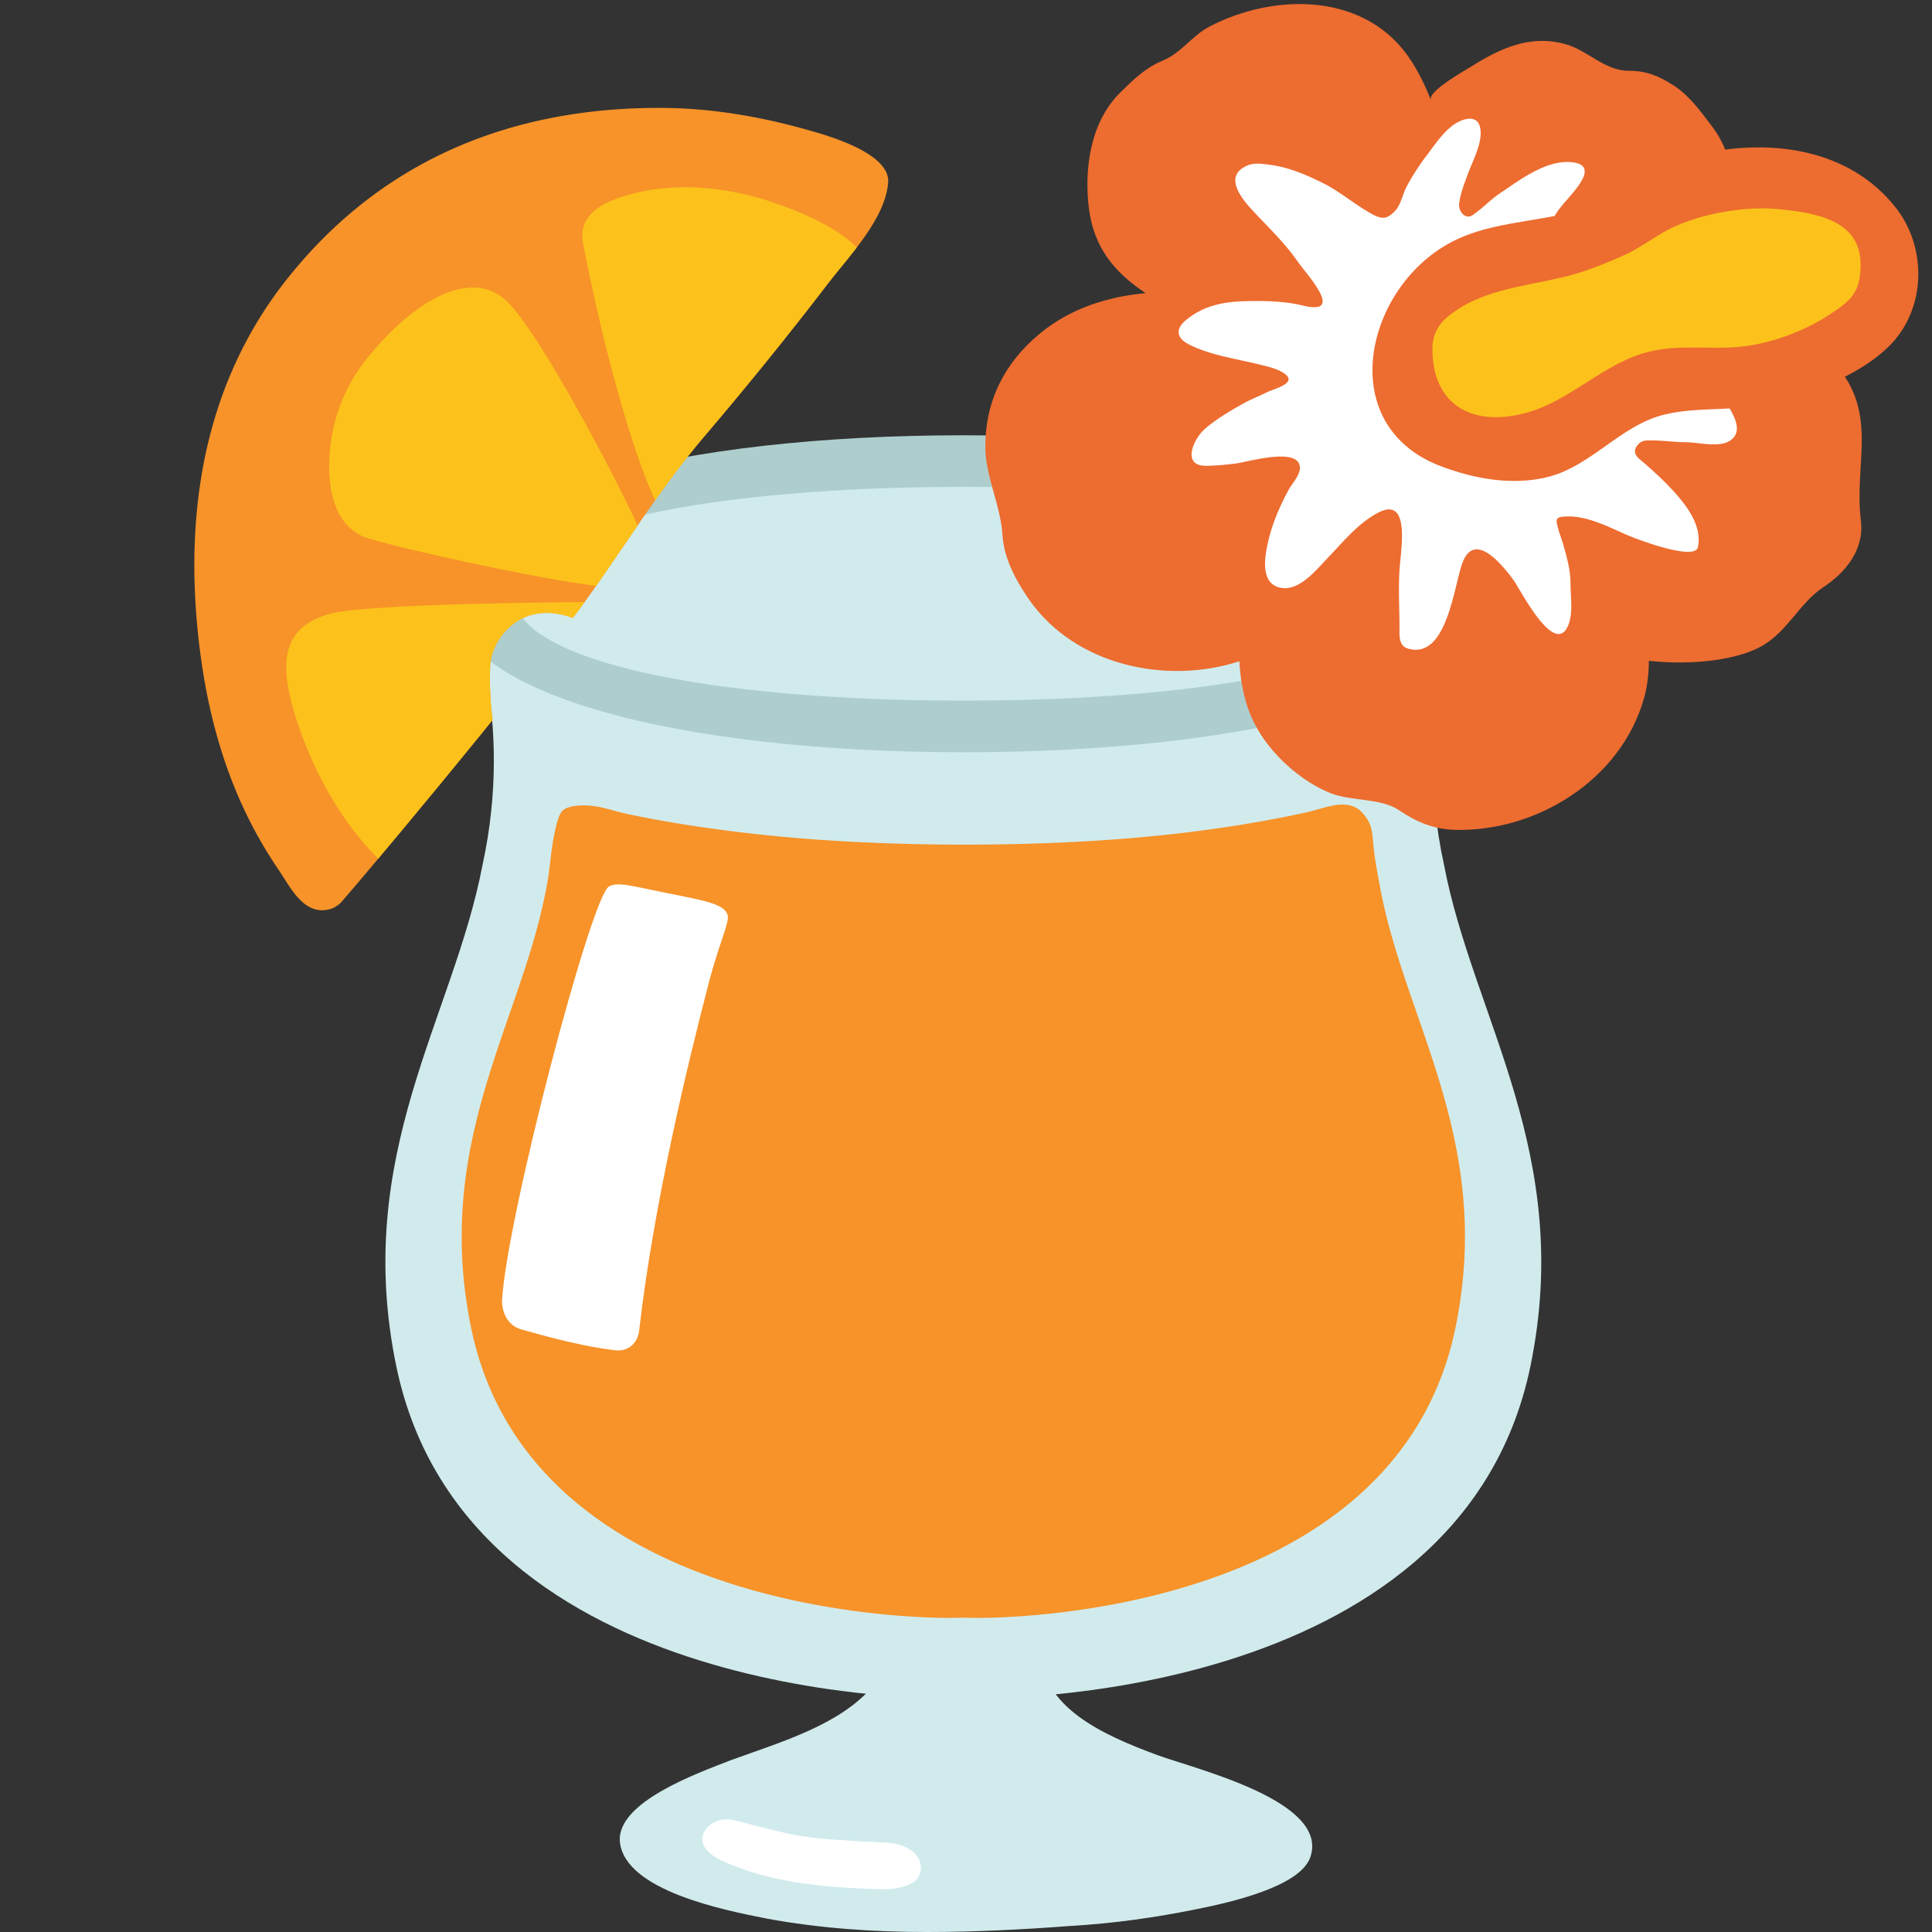 <?xml version="1.0" encoding="UTF-8" standalone="no"?>
<svg
   width="128"
   height="128"
   version="1.1"
   id="svg18136"
   sodipodi:docname="emoji_u1f379.svg"
   inkscape:version="1.3 (0e150ed6c4, 2023-07-21)"
   xmlns:inkscape="http://www.inkscape.org/namespaces/inkscape"
   xmlns:sodipodi="http://sodipodi.sourceforge.net/DTD/sodipodi-0.dtd"
   xmlns:xlink="http://www.w3.org/1999/xlink"
   xmlns="http://www.w3.org/2000/svg"
   xmlns:svg="http://www.w3.org/2000/svg">
  <rect width="100%" height="100%" fill="#333333" stroke="none"/>
  <defs
     id="defs18140">
    <defs
       id="defs18100">
      <path
         id="a"
         d="m 85.32,58.63 c -0.79,-0.63 -1.87,-0.1 -2.92,0.13 -6.09,1.32 -12.38,1.73 -18.59,1.73 -1.54,0 -3.07,-0.03 -4.6,-0.09 -3.15,-0.12 -6.3,-0.38 -9.43,-0.83 -1.4,-0.2 -2.79,-0.44 -4.18,-0.73 -0.64,-0.13 -1.3,-0.38 -1.95,-0.44 -0.43,-0.05 -1.29,-0.05 -1.59,0.28 -0.2,0.22 -0.31,0.73 -0.38,1.02 -0.25,1.05 -0.27,2.16 -0.5,3.22 -1.37,7.2 -6.13,13.63 -4.06,23.62 3.34,16.07 26.05,15.62 26.05,15.62 0,0 0.24,0 0.65,-0.01 0.42,0.01 0.66,0.01 0.66,0.01 0,0 22.7,0.45 26.04,-15.62 2.08,-9.99 -2.69,-16.42 -4.06,-23.62 -0.15,-0.78 -0.3,-1.54 -0.38,-2.33 -0.05,-0.45 -0.05,-0.94 -0.27,-1.35 a 2.22,2.22 0 0 0 -0.49,-0.61 z" />
    </defs>
  </defs>
  <sodipodi:namedview
     id="namedview18138"
     pagecolor="#ffffff"
     bordercolor="#000000"
     borderopacity="0.25"
     inkscape:showpageshadow="2"
     inkscape:pageopacity="0.0"
     inkscape:pagecheckerboard="0"
     inkscape:deskcolor="#d1d1d1"
     showgrid="false"
     inkscape:zoom="4.2421875"
     inkscape:cx="51.270718"
     inkscape:cy="69.657459"
     inkscape:window-width="1366"
     inkscape:window-height="697"
     inkscape:window-x="-8"
     inkscape:window-y="-8"
     inkscape:window-maximized="1"
     inkscape:current-layer="svg18136" />
  <g
     id="g32966"
     transform="translate(-0.59)">
    <path
       class="st0"
       d="m 70.361,103.601 z m 0,0 -10.419,0.562 c -0.663,0.482 -0.189,1.445 -0.189,2.087 v 2.247 c 0,1.204 -0.474,2.247 -1.326,3.21 -2.178,2.568 -6.062,3.692 -9.377,4.896 -2.273,0.883 -7.672,2.809 -7.388,5.458 0.379,3.21 6.914,4.495 9.756,5.056 3.504,0.642 7.009,0.883 10.608,0.883 3.126,0 6.346,-0.161 9.471,-0.401 2.841,-0.161 5.683,-0.562 8.43,-1.124 1.989,-0.401 6.819,-1.445 7.482,-3.451 1.231,-3.692 -7.482,-5.779 -10.134,-6.742 -3.694,-1.364 -7.767,-3.21 -7.767,-7.063 0,-1.043 0,-2.087 0.189,-3.13 0.189,-0.722 -0.189,-2.087 0.663,-2.488 z"
       id="path6042"
       style="fill:#d1ebed;stroke-width:1" />
    <path
       class="st2"
       d="m 49.123,120.568 c -0.9,-0.2 -2,0.4 -2,1.3 0,0.7 0.8,1.2 1.5,1.5 2.7,1.2 5.9,1.7 10.6,1.8 0.6,0 1.9,-0.2 2.2,-0.8 0.4,-0.6 0.1,-1.4 -0.5,-1.8 -0.6,-0.4 -1.3,-0.5 -2,-0.5 -5.7,-0.3 -5.4,-0.4 -9.8,-1.5 z"
       id="path6062"
       style="fill:#ffffff" />
  </g>
  <path
     d="M95.67 57.3c-2.15-9.85 1.01-17.03 1.01-17.03H30.96s3.16 7.18 1.01 17.03c-1.93 10.13-8.63 19.18-5.71 33.24 4.7 22.61 36.65 21.98 36.65 21.98s.33 0 .92-.02c.59.02.92.02.92.02s31.94.63 36.64-21.98c2.91-14.06-3.79-23.11-5.72-33.24z"
     fill="#fff"
     id="path18089"
     style="fill:#d1ebed;fill-opacity:1" />
  <path
     id="use18102"
     d="m 90.074,53.671 c -0.965,-0.775 -2.284,-0.123 -3.566,0.16 -7.437,1.623 -15.118,2.127 -22.701,2.127 -1.881,0 -3.749,-0.037 -5.617,-0.111 -3.847,-0.148 -7.693,-0.467 -11.515,-1.02 -1.71,-0.246 -3.407,-0.541 -5.104,-0.897 -0.782,-0.16 -1.587,-0.467 -2.381,-0.541 -0.525,-0.061 -1.575,-0.061 -1.942,0.344 -0.244,0.27 -0.379,0.897 -0.464,1.254 -0.305,1.291 -0.33,2.655 -0.611,3.959 -1.673,8.852 -7.486,16.757 -4.958,29.038 4.079,19.756 31.811,19.203 31.811,19.203 0,0 0.293,0 0.794,-0.012 0.513,0.012 0.806,0.012 0.806,0.012 0,0 27.72,0.553 31.798,-19.203 C 98.964,75.702 93.139,67.797 91.466,58.945 91.283,57.986 91.1,57.052 91.002,56.081 90.941,55.528 90.941,54.925 90.672,54.421 a 2.711,2.729 0 0 0 -0.598,-0.75 z"
     style="fill:#f79329;stroke-width:0.809" />
  <path
     d="m 97.908,39.338 c 0,6.8 -15.293,10.5 -34.067,10.5 -18.774,0 -34.067,-3.8 -34.067,-10.5 0,-6.7 15.293,-10.5 34.067,-10.5 18.774,0 34.067,3.8 34.067,10.5 z"
     fill="#aecece"
     id="path6058"
     style="stroke-width:1" />
  <path
     class="st0"
     d="m 93.662,39.338 c 0,4.545 -13.309,7.08 -29.822,7.08 -16.513,0 -29.822,-2.535 -29.822,-7.08 0,-4.545 13.309,-7.08 29.822,-7.08 16.513,0 29.822,2.535 29.822,7.08 z"
     id="path6060"
     style="fill:#d1ebed;stroke-width:1" />
  <g
     id="g18124"
     transform="translate(0.042)">
    <defs
       id="defs18107">
      <path
         id="b"
         d="m 31.79,59.62 c 0.63,-1.73 0.93,-3.5 1.42,-5.24 0.19,-0.66 0.15,-1.36 0.31,-2.03 0.13,-0.55 0.22,-0.93 0.11,-1.49 -0.28,-1.4 -0.77,-1.77 -1.03,-3.17 -0.15,-0.77 -0.28,-3.34 -0.09,-4.12 0.42,-1.77 2.32,-3.77 5.4,-2.63 2.01,0.74 3.09,1.54 5.08,2.35 0.46,0.18 0.83,0.35 1.31,0.15 0.67,-0.28 1.22,-0.9 1.78,-1.35 0.58,-0.45 1.16,-0.89 1.67,-1.42 1.71,-1.76 3.65,-3.35 5.13,-5.33 0.87,-1.16 1.93,-2.26 2.9,-3.34 1.32,-1.46 2.68,-2.92 3.94,-4.43 1.7,-2.03 2.84,-4.3 3.69,-6.77 0.68,-1.99 1.63,-4.15 1.71,-6.27 C 65.15,13.55 65,12.8 64.81,11.87 64.63,10.96 64.76,10.09 64.48,9.2 64.24,8.43 63.69,7.91 63.22,7.28 62.7,6.58 62.2,5.89 61.66,5.2 60.91,4.26 60.35,3.5 59.23,2.94 55.95,1.31 51.93,1.08 48.35,0.71 40.79,-0.08 32.74,0.96 25.59,3.55 22.33,4.73 19,6.56 16.48,8.97 c -1.36,1.3 -2.18,2.95 -3.18,4.53 -1.25,1.98 -2.46,4.08 -3.35,6.26 -1.41,3.48 -1.72,7.23 -2.48,10.86 -0.38,1.77 -0.54,3.7 -0.55,5.52 -0.02,1.92 0.6,3.93 0.86,5.82 0.81,5.87 1.98,11.87 4.85,17.11 2.17,3.99 4.39,7.92 8.93,9.42 1.91,0.63 4.86,1.1 6.15,-0.99 1.42,-2.34 3.04,-5.05 4.08,-7.88 z" />
    </defs>
    <clipPath
       id="c">
      <use
         xlink:href="#b"
         overflow="visible"
         id="use18109" />
    </clipPath>
    <g
       clip-path="url(#c)"
       id="g18122">
      <defs
         id="defs18113">
        <path
           id="d"
           d="m 22.49,59.85 c -0.21,0.18 -0.44,0.33 -0.7,0.39 -1.72,0.45 -2.61,-1.5 -3.38,-2.62 A 29.074,29.074 0 0 1 15.7,52.66 C 14.23,49.22 13.43,45.54 13.06,41.82 12.2,33.27 13.72,25.12 18.97,18.49 25.96,9.69 35.25,7.08 43.95,7.15 47.35,7.18 50.74,7.8 54,8.76 c 1.82,0.53 4.92,1.64 4.8,3.33 -0.18,2.4 -2.6,4.89 -3.97,6.67 -2.64,3.45 -5.38,6.83 -8.2,10.14 -2.96,3.47 -5.33,7.38 -7.99,11.06 -4.21,5.79 -15.9,19.69 -16.15,19.89 z" />
      </defs>
      <use
         xlink:href="#d"
         overflow="visible"
         fill="#f79329"
         id="use18115" />
      <clipPath
         id="e">
        <use
           xlink:href="#d"
           overflow="visible"
           id="use18117" />
      </clipPath>
      <path
         d="m 24.1,23.97 c -1.45,1.86 -2.27,4.25 -2.33,6.6 -0.05,1.9 0.34,4.06 2.18,4.95 1.15,0.56 17.29,4.19 18.43,3.36 0.65,-0.48 0.84,-1.18 0.69,-1.97 -0.25,-1.39 -7.05,-14.62 -9.55,-16.97 -2.38,-2.26 -6.31,0.04 -9.42,4.03 z M 19.85,48.4 c 2.53,7.13 6.78,9.86 6.78,9.86 0,0 1.26,-0.3 2.15,-0.39 0.81,-0.09 1.11,-0.53 1.63,-1.05 0.72,-0.73 1.55,-1.34 2.25,-2.08 0.9,-0.95 1.67,-2.09 2.54,-3.1 0.7,-0.8 1.17,-1.77 1.74,-2.65 0.43,-0.67 0.99,-1.14 1.43,-1.79 0.93,-1.36 3.5,-3.48 3.48,-5.19 -0.01,-0.44 0.52,-2.14 0.52,-2.14 0,0 -17.92,-0.01 -20.65,0.82 -3.13,0.94 -3.45,3.28 -1.87,7.71 z m 30.9,-35.13 c 1.83,0.59 5.46,1.96 6.63,3.96 0.44,0.76 -0.59,2.45 -0.96,3.09 -0.52,0.89 -0.89,1.85 -1.43,2.72 -0.68,1.12 -1.59,2.15 -2.33,3.26 -0.59,0.88 -1.4,1.6 -2.1,2.37 -0.53,0.59 -0.85,1.25 -1.36,1.85 -1.07,1.25 -2.48,4.17 -4.11,4.7 -1.54,0.51 -4.64,-9.42 -6.5,-19.09 -0.41,-2.11 1.66,-2.95 3.82,-3.42 3.3,-0.73 6.6,0.01 8.34,0.56 z"
         clip-path="url(#e)"
         fill="#fcc21b"
         id="path18120" />
    </g>
  </g>
  <g
     id="g18134">
    <path
       d="m 121.19,23.7 c -2.79,-2.77 -6.01,-4.07 -9.36,-4.52 0.34,0.04 0.73,-1.3 0.8,-1.51 0.2,-0.57 0.51,-0.87 0.89,-1.35 0.35,-0.45 0.55,-0.92 0.78,-1.42 0.48,-1.02 0.61,-1.84 0.48,-2.98 -0.15,-1.36 -0.55,-2.49 -1.38,-3.58 -0.72,-0.95 -1.49,-2.02 -2.5,-2.67 -1,-0.64 -1.81,-0.98 -2.99,-0.98 -1.62,0 -2.69,-1.35 -4.21,-1.77 C 101.37,2.28 99.39,3.2 97.47,4.41 97.02,4.69 94.57,6.06 94.8,6.62 94.45,5.75 94.05,4.9 93.54,4.1 90.62,-0.53 84.49,-0.51 80.13,1.76 c -1.17,0.61 -1.85,1.75 -3.15,2.28 -1.09,0.45 -1.93,1.27 -2.76,2.09 -1.98,1.95 -2.4,5.05 -2.08,7.65 0.32,2.61 1.69,4.27 3.76,5.64 -2.57,0.24 -5.02,1.03 -7.02,2.69 -2.33,1.93 -3.63,4.48 -3.6,7.58 0.02,1.88 1.01,3.78 1.14,5.78 0.1,1.56 0.9,3.01 1.75,4.24 3.03,4.37 9.09,5.68 13.94,4.1 0.08,1.49 0.38,2.91 1,4.12 1.01,2 3.08,3.85 5.07,4.63 1.34,0.53 3.3,0.3 4.51,1.12 1.17,0.8 2.34,1.27 3.73,1.3 5.3,0.13 10.93,-3.23 12.5,-8.71 0.22,-0.79 0.32,-1.63 0.32,-2.49 2.94,0.32 5.89,-0.07 7.49,-0.98 1.75,-1.01 2.46,-2.83 4.09,-3.91 1.41,-0.93 2.71,-2.46 2.47,-4.38 -0.5,-3.94 1.34,-7.39 -2.1,-10.81 z"
       fill="#ed6c30"
       id="path18126" />
    <path
       d="m 91.73,14.42 c -0.35,0.04 -0.72,-0.16 -1.2,-0.45 -0.96,-0.58 -1.83,-1.31 -2.84,-1.82 -1.12,-0.56 -2.3,-1.07 -3.55,-1.23 -0.45,-0.06 -0.99,-0.15 -1.43,0.02 -1.64,0.64 -0.59,2.06 0.2,2.92 1.03,1.12 2.15,2.16 3.03,3.42 0.69,0.98 3.21,3.65 0.36,2.96 -1.28,-0.31 -2.68,-0.32 -3.99,-0.28 -1.24,0.04 -2.46,0.3 -3.47,1.04 -0.33,0.24 -0.85,0.65 -0.74,1.13 0.09,0.42 0.59,0.66 0.94,0.82 1.3,0.59 2.77,0.81 4.15,1.14 0.6,0.15 1.26,0.27 1.8,0.59 1.14,0.69 -0.59,1.07 -1.1,1.33 -0.47,0.24 -0.98,0.43 -1.45,0.69 -0.6,0.33 -1.19,0.67 -1.76,1.06 -0.31,0.22 -0.62,0.44 -0.9,0.7 -0.72,0.66 -1.49,2.4 0.1,2.4 0.67,0 1.33,-0.07 1.99,-0.15 0.77,-0.1 3.77,-1 4.2,0.02 0.24,0.58 -0.43,1.24 -0.69,1.71 -0.56,1.04 -1.04,2.13 -1.32,3.27 -0.24,1 -0.66,2.94 0.78,3.23 1.24,0.25 2.37,-1.19 3.12,-1.97 1.03,-1.07 1.99,-2.28 3.32,-2.99 2.12,-1.13 1.57,2.21 1.46,3.52 -0.11,1.34 -0.02,2.72 -0.02,4.06 0,0.53 -0.07,1.22 0.56,1.41 2.57,0.76 3.04,-4.12 3.6,-5.65 0.8,-2.21 2.67,0.12 3.4,1.12 0.45,0.62 2.74,5.18 3.63,2.96 0.32,-0.8 0.14,-1.89 0.14,-2.75 0,-0.9 -0.26,-1.8 -0.5,-2.64 -0.11,-0.37 -0.26,-0.73 -0.35,-1.1 -0.09,-0.39 -0.16,-0.62 0.29,-0.67 1.54,-0.18 3.07,0.68 4.44,1.26 0.45,0.19 4.36,1.7 4.56,0.75 0.3,-1.43 -0.77,-2.79 -1.67,-3.77 -0.56,-0.61 -1.16,-1.16 -1.78,-1.71 -0.44,-0.39 -1.04,-0.71 -0.52,-1.31 0.18,-0.2 0.35,-0.27 0.62,-0.28 0.85,-0.03 1.74,0.12 2.6,0.12 0.82,0.01 2.18,0.38 2.9,-0.12 1.28,-0.88 -0.66,-2.81 -1.02,-3.71 -0.34,-0.85 -1.07,-1.56 -1.77,-2.15 a 8.677,8.677 0 0 0 -2.44,-1.47 c -0.45,-0.18 -0.91,-0.31 -1.38,-0.4 -0.13,-0.03 -1.47,-0.13 -1.47,-0.14 -0.39,-1.38 5.02,-5.38 5.95,-6.98 -1.39,-0.29 -3.38,-0.29 -4.78,0 -1.18,0.25 -2.21,0.91 -3.34,1.26 -0.36,0.11 -1.09,0.39 -1.46,0.17 -0.39,-0.24 -0.16,-0.86 -0.04,-1.2 0.18,-0.49 0.65,-1.01 1,-1.41 0.63,-0.74 2.04,-2.27 0.16,-2.41 -1.68,-0.12 -3.38,1.2 -4.71,2.09 -0.52,0.35 -0.98,0.83 -1.49,1.21 -0.27,0.2 -0.48,0.44 -0.84,0.22 -0.24,-0.15 -0.37,-0.49 -0.34,-0.76 0.08,-0.67 0.34,-1.32 0.57,-1.95 0.32,-0.87 1.01,-2.12 0.83,-3.06 -0.2,-1.06 -1.39,-0.55 -1.94,-0.09 -0.62,0.51 -1.08,1.2 -1.55,1.82 -0.51,0.66 -0.96,1.36 -1.36,2.09 -0.28,0.52 -0.36,1.09 -0.71,1.57 -0.3,0.34 -0.53,0.5 -0.78,0.54 z"
       fill="#ffffff"
       id="path18128" />
    <path
       d="m 125.57,13.72 c -3.04,-3.82 -8.09,-4.53 -12.67,-3.57 -2.71,0.57 -4.81,2.48 -7.35,3.46 -2.84,1.09 -6.03,0.93 -8.81,2.15 -6.2,2.7 -8.67,12.42 -1.17,15.17 2.14,0.79 4.52,1.22 6.78,0.72 3.01,-0.66 4.94,-3.45 7.91,-4.18 2.07,-0.51 4.25,-0.23 6.34,-0.63 0.86,-0.17 1.72,-0.38 2.55,-0.65 2.12,-0.68 4.39,-1.67 6,-3.25 2.49,-2.46 2.54,-6.56 0.42,-9.22 z"
       fill="#ed6c30"
       id="path18130" />
    <path
       d="m 119.2,21.92 c -1.17,0.51 -2.43,0.87 -3.62,1.02 -2.08,0.27 -4.15,-0.16 -6.28,0.35 -2.95,0.69 -5.21,3.23 -8.11,4.04 -3.56,1 -6.27,-0.43 -6.29,-4.18 -0.01,-1.3 0.66,-2.01 1.77,-2.71 2.3,-1.46 5.19,-1.55 7.75,-2.31 1.03,-0.3 2.08,-0.74 3.09,-1.18 0.92,-0.4 1.74,-1 2.62,-1.52 2.04,-1.2 5.29,-1.8 7.62,-1.58 2.42,0.23 5.53,0.68 5.52,3.68 -0.01,1.84 -0.61,2.37 -2.1,3.34 -0.61,0.4 -1.27,0.75 -1.97,1.05 z"
       fill="#fcc21b"
       id="path18132" />
  </g>
  <path
     class="st2"
     d="m 34.548,88.081 c 1.688,0.482 4.1,1.126 6.11,1.367 1.045,0.161 1.608,-0.563 1.688,-1.286 0.939,-8.281 3.214,-17.683 4.627,-23.1 0.645,-2.471 1.343,-3.925 1.242,-4.395 -0.169,-0.782 -1.549,-0.999 -3.97,-1.486 -2.421,-0.487 -3.341,-0.783 -3.908,-0.443 -1.185,0.71 -6.753,21.867 -7.075,27.414 0,0 -0.08,1.527 1.286,1.929 z"
     id="path6056"
     style="fill:#ffffff;stroke-width:1"
     sodipodi:nodetypes="cccsszscc" />
</svg>
